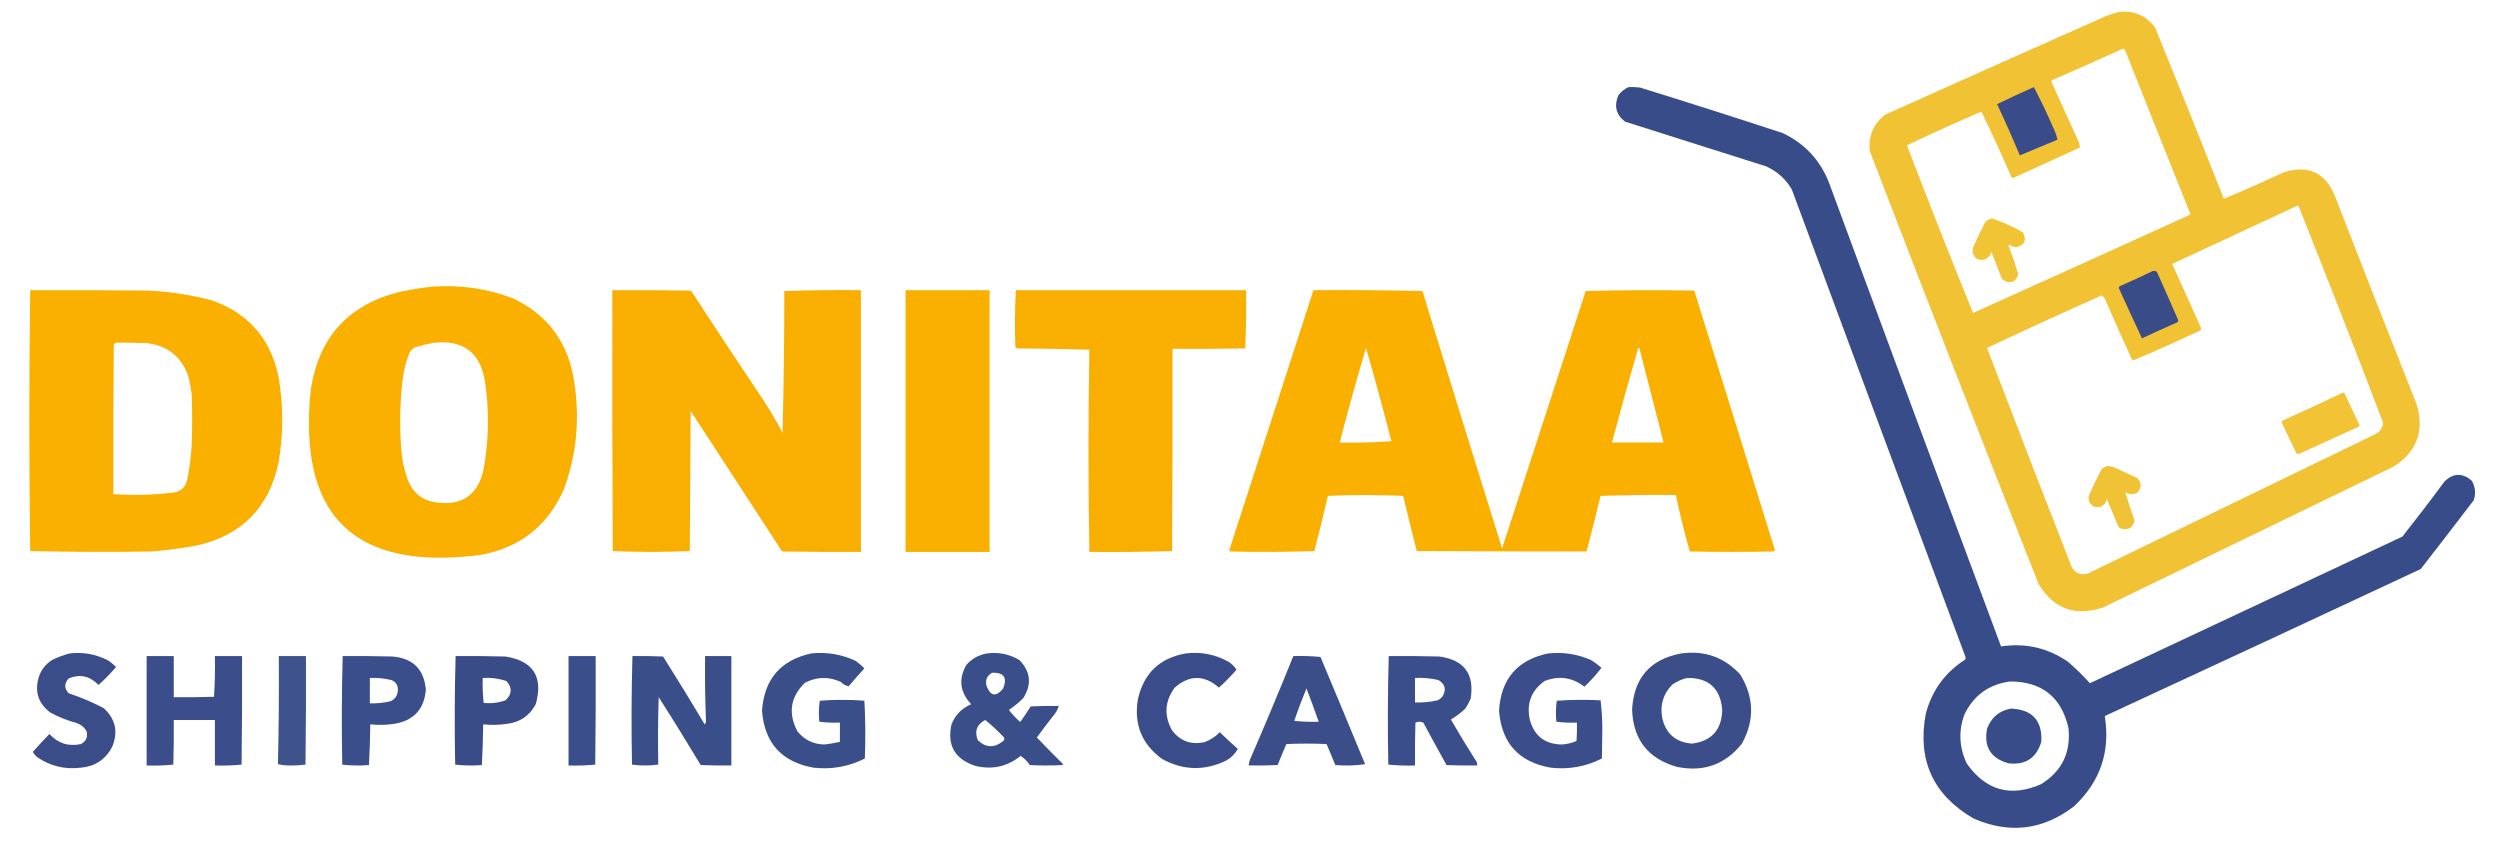 <?xml version="1.0" encoding="UTF-8"?>
<!DOCTYPE svg PUBLIC "-//W3C//DTD SVG 1.1//EN" "http://www.w3.org/Graphics/SVG/1.1/DTD/svg11.dtd">
<svg xmlns="http://www.w3.org/2000/svg" version="1.1" width="2856px" height="967px" style="shape-rendering:geometricPrecision; text-rendering:geometricPrecision; image-rendering:optimizeQuality; fill-rule:evenodd; clip-rule:evenodd" xmlns:xlink="http://www.w3.org/1999/xlink">
<g><path style="opacity:0.988" fill="#f0c131" d="M 2421.5,13.5 C 2438.43,12.052 2451.93,18.052 2462,31.5C 2488.56,96.524 2514.73,161.691 2540.5,227C 2563.29,217.612 2585.96,207.612 2608.5,197C 2637.24,187.784 2657.07,197.284 2668,225.5C 2698.72,304.612 2729.72,383.612 2761,462.5C 2769.71,492.728 2760.87,516.228 2734.5,533C 2623.9,586.635 2513.23,640.301 2402.5,694C 2370.83,704.557 2346.33,695.724 2329,667.5C 2263.87,502.788 2199.54,337.788 2136,172.5C 2134.29,155.433 2140.12,141.6 2153.5,131C 2237.08,93.473 2320.75,56.139 2404.5,19C 2410.13,16.623 2415.79,14.79 2421.5,13.5 Z M 2425.5,55.5 C 2427.28,56.574 2428.45,58.24 2429,60.5C 2453.37,122.071 2477.87,183.571 2502.5,245C 2419.75,282.694 2336.92,320.194 2254,357.5C 2228.19,294.033 2203.03,230.2 2178.5,166C 2206.51,152.667 2234.84,139.833 2263.5,127.5C 2275.48,152.254 2286.98,177.254 2298,202.5C 2298.41,202.957 2298.91,203.291 2299.5,203.5C 2324.98,191.733 2350.48,180.066 2376,168.5C 2375.98,165.756 2375.31,163.089 2374,160.5C 2364,138.5 2354,116.5 2344,94.5C 2343.25,93.365 2343.42,92.365 2344.5,91.5C 2371.71,79.724 2398.71,67.724 2425.5,55.5 Z M 2625.5,234.5 C 2658.49,316.988 2690.82,399.821 2722.5,483C 2721.86,488.972 2718.86,493.305 2713.5,496C 2604.17,549 2494.83,602 2385.5,655C 2377.72,657.528 2371.55,655.361 2367,648.5C 2334.24,564.867 2301.91,481.2 2270,397.5C 2313.41,376.961 2357.08,356.961 2401,337.5C 2403.37,339.21 2405.04,341.544 2406,344.5C 2415.56,366.618 2425.39,388.618 2435.5,410.5C 2436.17,410.833 2436.83,411.167 2437.5,411.5C 2463.06,400.718 2488.4,389.385 2513.5,377.5C 2514.61,376.277 2514.78,374.944 2514,373.5C 2503.07,349.542 2492.24,325.542 2481.5,301.5C 2529.56,279.135 2577.56,256.801 2625.5,234.5 Z"/></g>
<g><path style="opacity:0.987" fill="#364a88" d="M 1860.5,99.5 C 1864.85,99.334 1869.18,99.501 1873.5,100C 1927.99,116.871 1982.32,134.205 2036.5,152C 2061.2,163.703 2078.7,182.203 2089,207.5C 2154.27,384.654 2219.94,561.654 2286,738.5C 2313.75,734.252 2339.25,740.085 2362.5,756C 2371.34,763.678 2379.68,771.845 2387.5,780.5C 2506.5,724.667 2625.5,668.833 2744.5,613C 2761.03,592.103 2777.2,570.937 2793,549.5C 2803.33,540.167 2813.67,540.167 2824,549.5C 2827.82,556.473 2828.49,563.807 2826,571.5C 2805.95,597.757 2785.79,623.924 2765.5,650C 2645.29,706.273 2524.95,762.273 2404.5,818C 2411.05,858.563 2399.38,892.896 2369.5,921C 2334.02,948.358 2295.68,953.025 2254.5,935C 2208.32,908.136 2190.16,868.302 2200,815.5C 2206.99,788.871 2221.99,768.205 2245,753.5C 2245.67,752.167 2245.67,750.833 2245,749.5C 2178.8,571.911 2112.8,394.244 2047,216.5C 2040.06,204.564 2030.22,195.73 2017.5,190C 1963.82,172.996 1910.16,155.996 1856.5,139C 1846.1,130.958 1843.6,120.791 1849,108.5C 1852.18,104.462 1856.02,101.462 1860.5,99.5 Z M 2296.5,778.5 C 2332.7,778.67 2354.86,796.336 2363,831.5C 2365.97,859.72 2355.47,881.22 2331.5,896C 2296.89,910.904 2268.73,903.071 2247,872.5C 2238.2,854.265 2237.2,835.598 2244,816.5C 2254.64,794.364 2272.14,781.697 2296.5,778.5 Z"/></g>
<g><path style="opacity:0.999" fill="#394b88" d="M 2323.5,99.5 C 2331.15,114.135 2338.32,129.135 2345,144.5C 2347.41,149.314 2349.24,154.314 2350.5,159.5C 2336.17,165.5 2321.83,171.5 2307.5,177.5C 2299.25,157.84 2290.59,138.34 2281.5,119C 2295.44,112.195 2309.44,105.695 2323.5,99.5 Z"/></g>
<g><path style="opacity:0.971" fill="#f1c231" d="M 2275.5,249.5 C 2287.89,253.613 2299.72,258.946 2311,265.5C 2315.6,274.641 2312.93,280.308 2303,282.5C 2300.1,282.089 2297.43,281.089 2295,279.5C 2294.83,279.833 2294.67,280.167 2294.5,280.5C 2298.57,291.04 2302.24,301.706 2305.5,312.5C 2304.42,320.046 2300.09,323.212 2292.5,322C 2290.41,321.208 2288.58,320.041 2287,318.5C 2282.8,308.245 2278.8,297.912 2275,287.5C 2272.38,295.726 2266.88,298.559 2258.5,296C 2253.37,291.826 2252.21,286.659 2255,280.5C 2259.06,271.378 2263.39,262.378 2268,253.5C 2270.26,251.501 2272.76,250.168 2275.5,249.5 Z"/></g>
<g><path style="opacity:1" fill="#394c88" d="M 2459.5,309.5 C 2461.14,309.286 2462.64,309.62 2464,310.5C 2472.3,328.941 2480.47,347.441 2488.5,366C 2488.18,367.653 2487.18,368.653 2485.5,369C 2472.59,374.705 2459.76,380.538 2447,386.5C 2438.03,367.393 2429.2,348.227 2420.5,329C 2420.64,328.228 2420.98,327.561 2421.5,327C 2434.38,321.391 2447.04,315.558 2459.5,309.5 Z"/></g>
<g><path style="opacity:0.993" fill="#f9b000" d="M 493.5,327.5 C 525.591,325.115 556.591,329.615 586.5,341C 626.539,360.397 649.706,392.23 656,436.5C 662.692,478.623 658.692,519.623 644,559.5C 625.332,601.163 593.499,625.997 548.5,634C 404.652,652.485 340.152,589.652 355,445.5C 364.09,384.739 398.59,347.239 458.5,333C 470.231,330.637 481.897,328.804 493.5,327.5 Z M 496.5,391.5 C 529.407,388.243 548.574,402.91 554,435.5C 559.175,469.972 558.508,504.305 552,538.5C 544.846,566.174 527.012,578.008 498.5,574C 482.674,571.839 471.841,563.339 466,548.5C 462.563,539.118 460.229,529.451 459,519.5C 456.248,490.832 456.582,462.165 460,433.5C 461.241,422.782 463.907,412.448 468,402.5C 469.5,400.333 471.333,398.5 473.5,397C 481.16,394.602 488.827,392.768 496.5,391.5 Z"/></g>
<g><path style="opacity:0.994" fill="#f9b000" d="M 34.5,331.5 C 79.835,331.333 125.168,331.5 170.5,332C 194.555,333.246 218.221,336.912 241.5,343C 283.249,357.418 308.749,386.251 318,429.5C 323.959,462.826 323.959,496.159 318,529.5C 306.942,580.225 276.108,611.392 225.5,623C 208.282,626.203 190.949,628.536 173.5,630C 127.163,630.833 80.83,630.667 34.5,629.5C 33.167,530.137 33.167,430.804 34.5,331.5 Z M 132.5,391.5 C 144.171,391.333 155.838,391.5 167.5,392C 189.866,394.38 205.366,405.88 214,426.5C 216.306,434.363 217.973,442.363 219,450.5C 219.667,469.833 219.667,489.167 219,508.5C 218.215,521.615 216.548,534.615 214,547.5C 211.836,557.323 205.67,562.49 195.5,563C 173.756,565.51 151.756,566.01 129.5,564.5C 129.333,507.499 129.5,450.499 130,393.5C 130.995,392.934 131.828,392.267 132.5,391.5 Z"/></g>
<g><path style="opacity:0.993" fill="#f9af00" d="M 699.5,331.5 C 729.502,331.333 759.502,331.5 789.5,332C 816.961,374.424 844.794,416.59 873,458.5C 880.505,470.172 887.505,482.172 894,494.5C 895.329,440.642 895.996,386.642 896,332.5C 925.093,331.505 954.26,331.171 983.5,331.5C 983.5,431.167 983.5,530.833 983.5,630.5C 953.498,630.667 923.498,630.5 893.5,630C 858.667,576.5 823.833,523 789,469.5C 788.667,522.833 788.333,576.167 788,629.5C 758.667,630.833 729.333,630.833 700,629.5C 699.5,530.167 699.333,430.834 699.5,331.5 Z"/></g>
<g><path style="opacity:0.997" fill="#f9b000" d="M 1034.5,331.5 C 1066.5,331.5 1098.5,331.5 1130.5,331.5C 1130.5,431.167 1130.5,530.833 1130.5,630.5C 1098.5,630.5 1066.5,630.5 1034.5,630.5C 1034.5,530.833 1034.5,431.167 1034.5,331.5 Z"/></g>
<g><path style="opacity:0.99" fill="#f9af00" d="M 1160.5,331.5 C 1248.17,331.5 1335.83,331.5 1423.5,331.5C 1423.83,353.742 1423.49,375.909 1422.5,398C 1394.84,398.5 1367.17,398.667 1339.5,398.5C 1339.67,475.501 1339.5,552.501 1339,629.5C 1307.57,630.496 1276.07,630.829 1244.5,630.5C 1243.17,553.488 1243.17,476.488 1244.5,399.5C 1216.84,398.667 1189.17,398.167 1161.5,398C 1161,397.5 1160.5,397 1160,396.5C 1159.18,374.761 1159.35,353.094 1160.5,331.5 Z"/></g>
<g><path style="opacity:0.993" fill="#f9b000" d="M 1500.5,331.5 C 1542.07,331.17 1583.57,331.503 1625,332.5C 1655.03,430.644 1685.37,528.644 1716,626.5C 1747.84,528.483 1779.67,430.483 1811.5,332.5C 1852.83,331.333 1894.16,331.167 1935.5,332C 1966.32,430.624 1996.99,529.291 2027.5,628C 2027.36,628.772 2027.02,629.439 2026.5,630C 1994.5,630.667 1962.5,630.667 1930.5,630C 1924.34,608.726 1919.01,587.226 1914.5,565.5C 1885.83,565.167 1857.16,565.5 1828.5,566.5C 1823.35,587.755 1818.02,608.922 1812.5,630C 1747.93,629.975 1683.26,629.808 1618.5,629.5C 1613.18,608.571 1608.02,587.571 1603,566.5C 1588.74,565.837 1574.41,565.504 1560,565.5C 1545.59,565.504 1531.26,565.837 1517,566.5C 1512.14,587.576 1506.97,608.576 1501.5,629.5C 1469.51,630.667 1437.51,630.833 1405.5,630C 1404.98,629.439 1404.64,628.772 1404.5,628C 1436.41,529.186 1468.41,430.353 1500.5,331.5 Z M 1560.5,397.5 C 1570.72,432.7 1580.38,468.2 1589.5,504C 1569.99,505.487 1550.32,505.987 1530.5,505.5C 1539.87,469.342 1549.87,433.342 1560.5,397.5 Z M 1871.5,397.5 C 1872.12,397.611 1872.62,397.944 1873,398.5C 1882.17,434.187 1891.33,469.853 1900.5,505.5C 1880.83,505.5 1861.17,505.5 1841.5,505.5C 1851.13,469.342 1861.13,433.342 1871.5,397.5 Z"/></g>
<g><path style="opacity:0.98" fill="#f1c231" d="M 2676.5,448.5 C 2677.38,448.369 2678.04,448.702 2678.5,449.5C 2684,461.167 2689.5,472.833 2695,484.5C 2695.75,485.635 2695.58,486.635 2694.5,487.5C 2672.17,497.667 2649.83,507.833 2627.5,518C 2626.17,518.667 2624.83,518.667 2623.5,518C 2617.87,506.576 2612.37,495.076 2607,483.5C 2606.25,482.365 2606.42,481.365 2607.5,480.5C 2630.71,470.058 2653.71,459.392 2676.5,448.5 Z"/></g>
<g><path style="opacity:0.966" fill="#f0c131" d="M 2406.5,532.5 C 2409.61,532.351 2412.61,532.851 2415.5,534C 2424.17,538 2432.83,542 2441.5,546C 2446.83,551.667 2446.83,557.333 2441.5,563C 2436.92,565.032 2432.42,564.865 2428,562.5C 2431.16,573.161 2434.66,583.828 2438.5,594.5C 2436.77,602.719 2431.77,605.885 2423.5,604C 2422.07,603.535 2420.9,602.701 2420,601.5C 2415.66,591.133 2411.32,580.799 2407,570.5C 2404.66,577.585 2399.83,580.418 2392.5,579C 2386.48,575.767 2384.65,570.934 2387,564.5C 2391.41,554.68 2396.08,545.014 2401,535.5C 2402.88,534.391 2404.71,533.391 2406.5,532.5 Z"/></g>
<g><path style="opacity:0.981" fill="#374b88" d="M 79.5,746.5 C 94.623,744.692 108.957,747.192 122.5,754C 126.198,756.186 129.532,758.853 132.5,762C 126.35,769.317 119.683,776.15 112.5,782.5C 102.697,772.222 91.364,769.722 78.5,775C 73.227,780.739 73.227,786.405 78.5,792C 92.326,796.582 105.66,802.248 118.5,809C 132.102,821.484 135.268,836.318 128,853.5C 120.469,867.677 108.636,875.51 92.5,877C 74.25,879.27 57.584,875.27 42.5,865C 40.443,863.281 38.776,861.281 37.5,859C 43.637,852.028 49.97,845.195 56.5,838.5C 66.316,849.272 78.316,853.106 92.5,850C 98.316,846.91 100.483,842.076 99,835.5C 96.408,830.914 92.574,827.748 87.5,826C 76.988,823.165 66.988,819.165 57.5,814C 44.081,803.974 39.581,790.807 44,774.5C 46.628,765.741 51.795,758.908 59.5,754C 66.021,750.775 72.688,748.275 79.5,746.5 Z"/></g>
<g><path style="opacity:0.984" fill="#374b88" d="M 926.5,746.5 C 944.337,744.584 961.337,747.417 977.5,755C 981.059,757.606 984.393,760.44 987.5,763.5C 981.382,770.24 975.382,777.073 969.5,784C 966.127,783.358 963.127,781.691 960.5,779C 946.612,772.718 932.945,773.051 919.5,780C 902.933,796.272 900.1,814.772 911,835.5C 918.971,845.319 929.304,850.319 942,850.5C 947.905,849.824 953.739,848.824 959.5,847.5C 959.5,840.167 959.5,832.833 959.5,825.5C 951.58,825.815 943.747,825.482 936,824.5C 935.168,816.479 935.335,808.479 936.5,800.5C 953.5,799.167 970.5,799.167 987.5,800.5C 988.666,822.492 988.833,844.492 988,866.5C 969.614,875.823 950.114,879.323 929.5,877C 893.08,870.579 873.414,848.912 870.5,812C 872.995,776.099 891.662,754.265 926.5,746.5 Z"/></g>
<g><path style="opacity:0.984" fill="#374b88" d="M 1127.5,746.5 C 1140.78,744.722 1153.11,747.222 1164.5,754C 1177.41,767.274 1178.91,781.774 1169,797.5C 1163.93,802.607 1158.43,807.107 1152.5,811C 1156.12,815.622 1160.12,819.955 1164.5,824C 1165.33,824.688 1166,824.521 1166.5,823.5C 1170.29,818.086 1173.96,812.586 1177.5,807C 1188.16,806.5 1198.83,806.333 1209.5,806.5C 1208.56,809.714 1207.06,812.714 1205,815.5C 1197.97,824.358 1191.14,833.358 1184.5,842.5C 1194.32,852.819 1204.32,862.986 1214.5,873C 1214.17,873.333 1213.83,873.667 1213.5,874C 1201.17,874.667 1188.83,874.667 1176.5,874C 1173.65,869.821 1170.15,866.321 1166,863.5C 1150.84,875.735 1133.67,879.568 1114.5,875C 1090.89,867.414 1081.72,851.58 1087,827.5C 1091.3,816.697 1098.8,809.031 1109.5,804.5C 1096.57,790.712 1094.73,775.712 1104,759.5C 1110.39,752.39 1118.23,748.057 1127.5,746.5 Z M 1133.5,768.5 C 1146.83,768.164 1151,774.164 1146,786.5C 1137.95,796.486 1131.62,795.486 1127,783.5C 1125.37,776.775 1127.53,771.775 1133.5,768.5 Z M 1125.5,822.5 C 1133.08,828.572 1140.24,835.239 1147,842.5C 1147.71,844.367 1147.21,845.867 1145.5,847C 1135.46,854.719 1125.96,854.219 1117,845.5C 1113.01,835.301 1115.84,827.634 1125.5,822.5 Z"/></g>
<g><path style="opacity:0.982" fill="#374b88" d="M 1354.5,746.5 C 1371.94,744.355 1388.27,747.522 1403.5,756C 1407.18,758.346 1410.18,761.346 1412.5,765C 1406.36,772.305 1399.7,779.138 1392.5,785.5C 1375.69,770.869 1358.86,770.869 1342,785.5C 1330.56,801.117 1329.56,817.45 1339,834.5C 1348.23,846.472 1360.4,850.972 1375.5,848C 1382.42,845.579 1388.42,841.745 1393.5,836.5C 1400.18,843.017 1407.02,849.35 1414,855.5C 1410.98,861.191 1406.48,865.691 1400.5,869C 1375.82,880.842 1351.49,880.175 1327.5,867C 1304.27,850.004 1295.1,827.17 1300,798.5C 1306.7,769.081 1324.86,751.747 1354.5,746.5 Z"/></g>
<g><path style="opacity:0.978" fill="#374b89" d="M 1768.5,746.5 C 1785.52,744.672 1801.86,747.172 1817.5,754C 1821.78,756.615 1825.78,759.615 1829.5,763C 1823.58,770.673 1817.08,777.839 1810,784.5C 1796.14,773.752 1780.97,771.585 1764.5,778C 1748.86,789.322 1743.36,804.489 1748,823.5C 1753.33,841.144 1765.33,850.144 1784,850.5C 1789.95,850.178 1795.62,848.844 1801,846.5C 1801.5,839.508 1801.67,832.508 1801.5,825.5C 1793.58,825.815 1785.75,825.482 1778,824.5C 1777.17,816.479 1777.34,808.479 1778.5,800.5C 1795.12,799.348 1811.79,799.182 1828.5,800C 1829.82,810.941 1830.49,822.107 1830.5,833.5C 1830.33,844.5 1830.17,855.5 1830,866.5C 1811.61,875.823 1792.11,879.323 1771.5,877C 1735.1,870.593 1715.43,848.927 1712.5,812C 1714.58,775.767 1733.25,753.934 1768.5,746.5 Z"/></g>
<g><path style="opacity:0.983" fill="#384b88" d="M 1920.5,746.5 C 1947.33,742.817 1969.83,750.817 1988,770.5C 2003.93,796.376 2004.59,822.71 1990,849.5C 1970.79,873.528 1945.96,882.362 1915.5,876C 1882.89,866.712 1865.89,845.045 1864.5,811C 1866.33,774.684 1884.99,753.184 1920.5,746.5 Z M 1927.5,774.5 C 1952.08,774.243 1965.41,786.41 1967.5,811C 1966.89,833.781 1955.39,846.615 1933,849.5C 1914.59,848.091 1903.26,838.424 1899,820.5C 1896.11,805.551 1899.94,792.718 1910.5,782C 1915.78,778.353 1921.45,775.853 1927.5,774.5 Z"/></g>
<g><path style="opacity:0.979" fill="#374b89" d="M 167.5,749.5 C 177.833,749.5 188.167,749.5 198.5,749.5C 198.5,765.167 198.5,780.833 198.5,796.5C 213.837,796.667 229.17,796.5 244.5,796C 245.491,780.578 245.824,765.078 245.5,749.5C 255.833,749.5 266.167,749.5 276.5,749.5C 276.667,790.835 276.5,832.168 276,873.5C 265.916,874.486 255.749,874.819 245.5,874.5C 245.5,857.167 245.5,839.833 245.5,822.5C 229.833,822.5 214.167,822.5 198.5,822.5C 198.667,839.503 198.5,856.503 198,873.5C 187.916,874.486 177.749,874.819 167.5,874.5C 167.5,832.833 167.5,791.167 167.5,749.5 Z"/></g>
<g><path style="opacity:0.964" fill="#374c88" d="M 318.5,749.5 C 328.833,749.5 339.167,749.5 349.5,749.5C 349.667,790.835 349.5,832.168 349,873.5C 343.913,874.155 338.746,874.488 333.5,874.5C 327.998,874.645 322.664,874.145 317.5,873C 318.488,831.698 318.822,790.531 318.5,749.5 Z"/></g>
<g><path style="opacity:0.985" fill="#374c89" d="M 391.5,749.5 C 410.503,749.333 429.503,749.5 448.5,750C 471.879,752.046 484.546,764.713 486.5,788C 484.504,810.665 472.171,823.665 449.5,827C 440.612,828.294 431.779,828.46 423,827.5C 422.825,843.074 422.325,858.574 421.5,874C 411.256,874.819 401.09,874.652 391,873.5C 390.173,832.096 390.34,790.762 391.5,749.5 Z M 422.5,774.5 C 430.97,774.12 439.303,774.953 447.5,777C 452.595,779.337 454.928,783.337 454.5,789C 454.081,794.506 451.415,798.506 446.5,801C 438.627,802.926 430.627,803.76 422.5,803.5C 422.5,793.833 422.5,784.167 422.5,774.5 Z"/></g>
<g><path style="opacity:0.985" fill="#374a86" d="M 520.5,749.5 C 539.503,749.333 558.503,749.5 577.5,750C 609.329,755.181 620.829,773.348 612,804.5C 604.951,817.798 593.785,825.298 578.5,827C 569.612,828.294 560.779,828.46 552,827.5C 551.825,843.074 551.325,858.574 550.5,874C 540.256,874.819 530.09,874.652 520,873.5C 519.173,832.096 519.34,790.762 520.5,749.5 Z M 551.5,774.5 C 560.769,773.882 569.769,775.049 578.5,778C 585.389,785.585 585.056,792.918 577.5,800C 569.416,802.885 561.083,803.885 552.5,803C 551.515,793.583 551.182,784.083 551.5,774.5 Z"/></g>
<g><path style="opacity:0.983" fill="#374b89" d="M 649.5,749.5 C 659.833,749.5 670.167,749.5 680.5,749.5C 680.667,790.835 680.5,832.168 680,873.5C 669.916,874.486 659.749,874.819 649.5,874.5C 649.5,832.833 649.5,791.167 649.5,749.5 Z"/></g>
<g><path style="opacity:0.984" fill="#374b87" d="M 722.5,749.5 C 734.171,749.333 745.838,749.5 757.5,750C 773.71,775.583 789.543,801.416 805,827.5C 806.023,826.4 806.523,825.067 806.5,823.5C 805.528,798.853 805.195,774.186 805.5,749.5C 815.5,749.5 825.5,749.5 835.5,749.5C 835.5,791.167 835.5,832.833 835.5,874.5C 823.829,874.667 812.162,874.5 800.5,874C 784.876,847.915 768.876,822.082 752.5,796.5C 751.673,822.164 751.507,847.831 752,873.5C 742,874.833 732,874.833 722,873.5C 721.173,832.096 721.34,790.762 722.5,749.5 Z"/></g>
<g><path style="opacity:0.979" fill="#374b88" d="M 1477.5,749.5 C 1487.85,749.168 1498.19,749.501 1508.5,750.5C 1525.65,791.291 1542.65,832.124 1559.5,873C 1548.32,874.642 1536.99,874.975 1525.5,874C 1522.17,866 1518.83,858 1515.5,850C 1500.17,849.333 1484.83,849.333 1469.5,850C 1466.17,858 1462.83,866 1459.5,874C 1448.51,874.5 1437.51,874.667 1426.5,874.5C 1426.74,871.353 1427.57,868.353 1429,865.5C 1445.66,827 1461.83,788.334 1477.5,749.5 Z M 1492.5,786.5 C 1497.34,799.027 1502.01,811.693 1506.5,824.5C 1497.14,824.832 1487.81,824.498 1478.5,823.5C 1482.78,810.982 1487.45,798.649 1492.5,786.5 Z"/></g>
<g><path style="opacity:0.983" fill="#384b8a" d="M 1586.5,749.5 C 1605.84,749.333 1625.17,749.5 1644.5,750C 1672.89,754.055 1684.72,770.222 1680,798.5C 1678.25,802.327 1676.25,805.993 1674,809.5C 1668.82,814.313 1663.32,818.479 1657.5,822C 1666.95,838.4 1676.78,854.567 1687,870.5C 1687.49,871.793 1687.66,873.127 1687.5,874.5C 1675.83,874.667 1664.16,874.5 1652.5,874C 1643.54,857.913 1634.71,841.747 1626,825.5C 1623,824.167 1620,824.167 1617,825.5C 1616.5,841.83 1616.33,858.163 1616.5,874.5C 1606.25,874.819 1596.08,874.486 1586,873.5C 1585.17,832.096 1585.34,790.762 1586.5,749.5 Z M 1616.5,774.5 C 1625.64,774.007 1634.64,774.841 1643.5,777C 1650.94,781.623 1652.44,787.789 1648,795.5C 1646.46,797.378 1644.62,798.878 1642.5,800C 1633.95,801.92 1625.29,802.754 1616.5,802.5C 1616.5,793.167 1616.5,783.833 1616.5,774.5 Z"/></g>
<g><path style="opacity:0.986" fill="#374a89" d="M 2297.5,809.5 C 2321.77,810.603 2333.27,823.269 2332,847.5C 2326.36,866.077 2313.86,874.243 2294.5,872C 2274.27,866.382 2266.1,853.215 2270,832.5C 2274.85,819.469 2284.02,811.802 2297.5,809.5 Z"/></g>
</svg>

